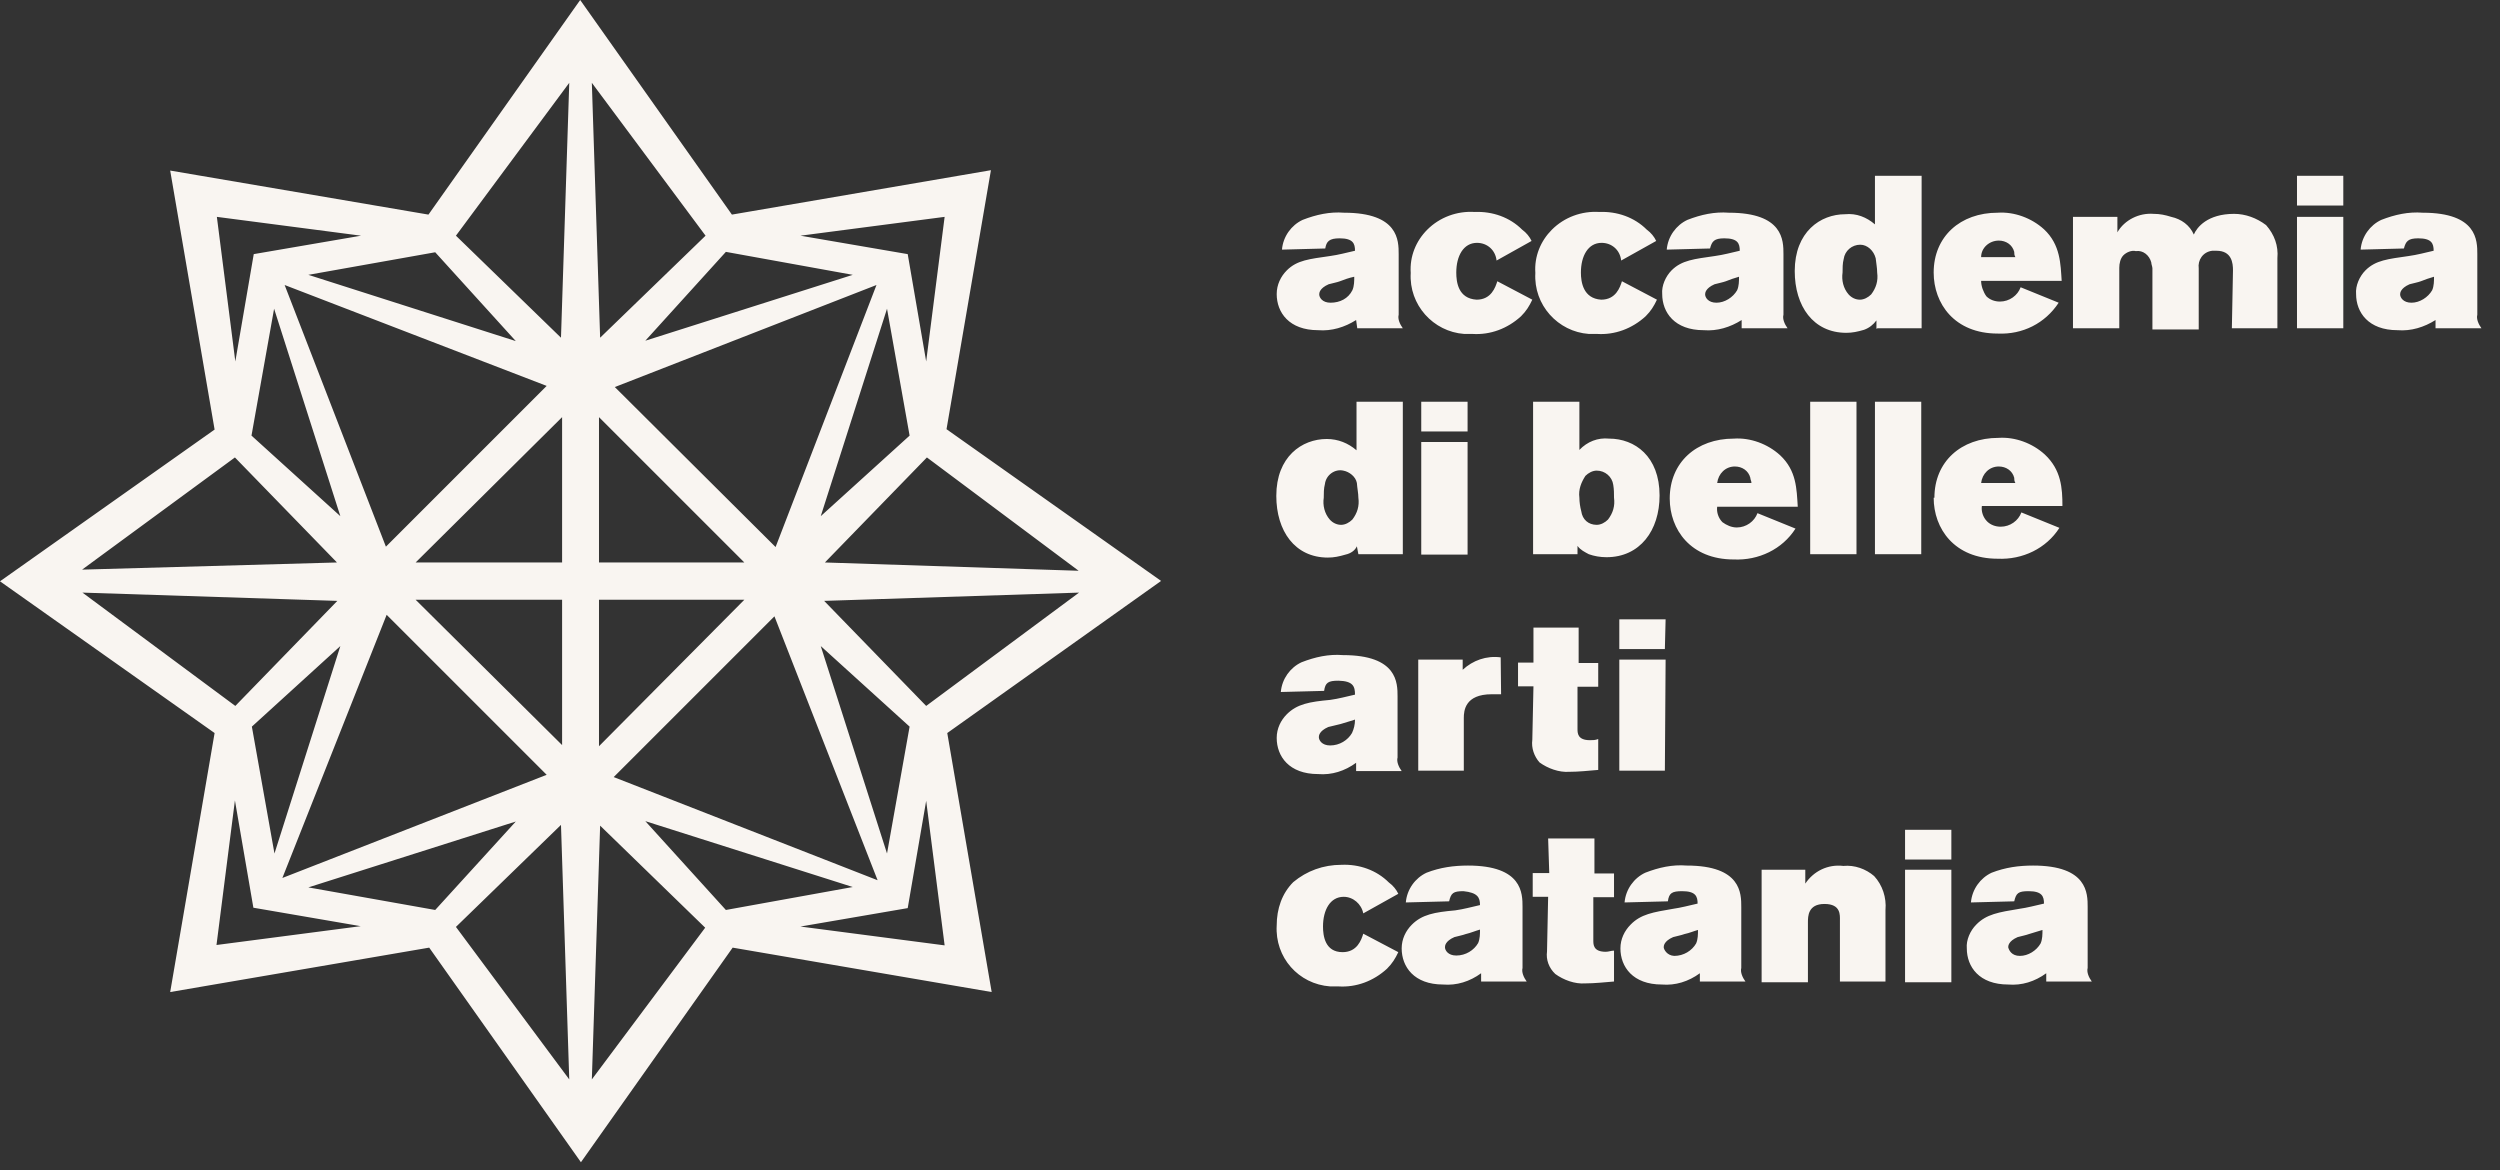 <svg width="94" height="44" viewBox="0 0 94 44" fill="none" xmlns="http://www.w3.org/2000/svg">
<rect x="0" y="0" width="94" height="44" fill="#333333" stroke="none"/>
<path d="M93.303 12.344C93.19 12.188 93.105 11.99 93.147 11.835V9.555C93.147 9.046 93.147 7.998 91.095 7.998C90.557 7.956 90.047 8.069 89.538 8.267C89.113 8.465 88.802 8.89 88.759 9.386L90.387 9.343C90.458 9.074 90.543 8.961 90.925 8.961C91.434 8.961 91.505 9.159 91.505 9.428C91.194 9.499 90.882 9.584 90.571 9.626C89.792 9.739 89.325 9.782 88.943 10.164C88.716 10.391 88.561 10.745 88.589 11.056C88.589 11.75 89.056 12.415 90.146 12.415C90.656 12.457 91.151 12.302 91.576 12.033V12.344H93.303ZM91.519 10.405C91.519 10.56 91.519 10.759 91.449 10.914C91.293 11.183 90.981 11.382 90.67 11.382C90.359 11.382 90.245 11.183 90.245 11.07C90.245 11.028 90.245 10.844 90.599 10.688C90.755 10.645 90.911 10.617 91.024 10.575C91.166 10.518 91.364 10.447 91.519 10.405ZM86.367 12.344H88.108V8.154H86.367V12.344ZM86.367 7.729H88.108V6.611H86.367V7.729ZM83.918 12.344H85.63V9.711C85.673 9.244 85.517 8.819 85.206 8.465C84.852 8.196 84.427 8.041 84.002 8.041C82.998 8.041 82.601 8.55 82.488 8.819C82.332 8.465 82.021 8.239 81.638 8.154C81.412 8.083 81.214 8.041 80.973 8.041C80.435 7.998 79.883 8.267 79.614 8.734V8.154H77.944V12.344H79.685V10.065C79.685 9.909 79.727 9.711 79.841 9.598C79.954 9.485 80.152 9.4 80.308 9.442C80.577 9.4 80.817 9.598 80.888 9.867C80.888 9.938 80.931 10.023 80.931 10.093V12.387H82.672V10.093C82.629 9.782 82.828 9.47 83.181 9.428C83.224 9.428 83.295 9.428 83.337 9.428C83.918 9.428 83.96 9.895 83.96 10.164L83.918 12.344ZM74.49 10.56H77.519C77.477 9.938 77.477 9.201 76.854 8.621C76.386 8.196 75.735 7.956 75.112 7.998C73.711 7.998 72.706 8.89 72.706 10.249C72.706 11.41 73.484 12.542 75.112 12.542C76.047 12.585 76.896 12.16 77.406 11.382L75.976 10.801C75.863 11.113 75.551 11.339 75.197 11.339C74.999 11.339 74.815 11.268 74.688 11.141C74.575 10.985 74.49 10.759 74.49 10.56ZM74.49 9.669C74.49 9.315 74.801 9.046 75.155 9.046C75.424 9.046 75.665 9.201 75.735 9.47C75.735 9.541 75.735 9.584 75.778 9.669H74.49ZM72.706 18.714C72.706 19.875 73.484 21.008 75.112 21.008C76.047 21.05 76.939 20.625 77.434 19.847L76.004 19.267C75.891 19.578 75.58 19.804 75.226 19.804C75.028 19.804 74.844 19.734 74.716 19.606C74.56 19.451 74.49 19.224 74.518 19.026H77.547C77.547 18.36 77.505 17.667 76.882 17.087C76.415 16.662 75.764 16.421 75.141 16.464C73.739 16.464 72.734 17.355 72.734 18.714H72.706ZM74.49 18.162C74.532 17.808 74.801 17.54 75.155 17.54C75.424 17.54 75.665 17.695 75.735 17.964C75.735 18.035 75.735 18.077 75.778 18.162H74.49ZM70.498 20.838H72.239V15.105H70.498V20.838ZM70.582 12.344H72.253V6.611H70.498V8.437C70.186 8.168 69.804 8.012 69.379 8.055C68.445 8.055 67.482 8.72 67.482 10.192C67.482 11.509 68.176 12.514 69.422 12.514C69.648 12.514 69.846 12.472 70.087 12.401C70.285 12.33 70.441 12.203 70.554 12.047V12.358H70.582V12.344ZM70.582 10.249C70.625 10.56 70.54 10.829 70.356 11.07C70.243 11.183 70.087 11.268 69.931 11.268C69.776 11.268 69.62 11.197 69.507 11.07C69.308 10.844 69.238 10.532 69.28 10.249C69.28 10.093 69.28 9.895 69.323 9.739C69.365 9.428 69.634 9.201 69.945 9.201C70.215 9.201 70.455 9.428 70.526 9.711C70.54 9.867 70.582 10.065 70.582 10.249ZM65.501 12.344H67.213C67.1 12.188 67.015 11.99 67.058 11.835V9.555C67.058 9.046 67.058 7.998 65.005 7.998C64.467 7.956 63.958 8.069 63.448 8.267C63.023 8.465 62.712 8.89 62.669 9.386L64.297 9.343C64.368 9.074 64.453 8.961 64.835 8.961C65.345 8.961 65.415 9.159 65.415 9.428C65.104 9.499 64.793 9.584 64.481 9.626C63.703 9.739 63.236 9.782 62.853 10.164C62.627 10.391 62.471 10.745 62.499 11.056C62.499 11.75 62.967 12.415 64.056 12.415C64.566 12.457 65.062 12.302 65.486 12.033V12.344H65.501ZM65.387 10.405C65.387 10.56 65.387 10.759 65.316 10.914C65.161 11.183 64.849 11.382 64.538 11.382C64.226 11.382 64.113 11.183 64.113 11.07C64.113 11.028 64.113 10.844 64.467 10.688C64.623 10.645 64.778 10.617 64.892 10.575C65.033 10.518 65.231 10.447 65.387 10.405ZM62.4 18.63C62.4 17.157 61.466 16.492 60.503 16.492C60.079 16.449 59.682 16.605 59.385 16.917V15.105H57.644V20.838H59.314V20.526C59.428 20.682 59.583 20.753 59.739 20.838C59.937 20.909 60.164 20.951 60.404 20.951C61.664 20.951 62.4 19.946 62.4 18.63ZM60.687 18.714C60.73 19.026 60.645 19.295 60.461 19.535C60.348 19.649 60.192 19.734 60.036 19.734C59.725 19.734 59.498 19.535 59.456 19.224C59.413 19.068 59.385 18.87 59.385 18.714C59.343 18.403 59.456 18.134 59.611 17.893C59.725 17.78 59.88 17.695 60.036 17.695C60.348 17.695 60.617 17.922 60.659 18.233C60.687 18.403 60.687 18.559 60.687 18.714ZM59.442 10.249C59.442 9.626 59.711 9.131 60.22 9.131C60.602 9.131 60.914 9.4 60.956 9.796L62.273 9.06C62.202 8.904 62.075 8.748 61.919 8.635C61.452 8.168 60.801 7.942 60.135 7.97C59.47 7.927 58.819 8.168 58.352 8.635C57.927 9.06 57.686 9.64 57.729 10.263C57.658 11.466 58.578 12.472 59.739 12.556C59.852 12.556 59.937 12.556 60.05 12.556C60.716 12.599 61.367 12.358 61.877 11.891C62.075 11.693 62.188 11.509 62.301 11.268L60.985 10.575C60.914 10.801 60.758 11.268 60.206 11.268C59.527 11.226 59.442 10.603 59.442 10.249ZM59.371 23.598H57.658V24.915H57.078V25.807H57.658L57.615 27.817C57.573 28.128 57.686 28.44 57.885 28.666C58.196 28.893 58.621 29.048 59.003 29.02C59.357 29.02 59.739 28.978 60.093 28.949V27.788C59.98 27.831 59.895 27.831 59.781 27.831C59.314 27.831 59.314 27.562 59.314 27.406V25.821H60.093V24.929H59.357V23.598H59.371ZM54.756 10.249C54.756 9.626 55.025 9.131 55.535 9.131C55.917 9.131 56.228 9.4 56.271 9.796L57.587 9.06C57.516 8.904 57.389 8.748 57.233 8.635C56.766 8.168 56.115 7.942 55.45 7.97C54.784 7.927 54.133 8.168 53.666 8.635C53.241 9.06 53.001 9.64 53.043 10.263C52.972 11.466 53.892 12.472 55.053 12.556C55.166 12.556 55.251 12.556 55.365 12.556C56.03 12.599 56.681 12.358 57.191 11.891C57.389 11.693 57.502 11.509 57.615 11.268L56.299 10.575C56.228 10.801 56.072 11.268 55.52 11.268C54.827 11.226 54.756 10.603 54.756 10.249ZM56.426 24.717C55.888 24.646 55.379 24.83 54.997 25.184V24.802H53.326V28.978H55.039V26.996C55.039 26.727 55.081 26.104 56.087 26.104C56.2 26.104 56.313 26.104 56.441 26.104L56.426 24.717ZM55.181 16.619H53.439V20.852H55.181V16.619ZM55.181 15.105H53.439V16.223H55.181V15.105ZM55.648 34.031C55.336 34.102 55.025 34.187 54.714 34.23C53.935 34.3 53.468 34.385 53.086 34.767C52.859 34.994 52.703 35.305 52.703 35.659C52.703 36.353 53.17 37.018 54.261 37.018C54.77 37.061 55.266 36.905 55.69 36.594V36.905H57.403C57.29 36.749 57.205 36.551 57.247 36.395V34.102C57.247 33.593 57.247 32.545 55.195 32.545C54.657 32.545 54.147 32.616 53.638 32.814C53.213 33.012 52.901 33.437 52.859 33.932L54.487 33.89C54.558 33.578 54.643 33.508 55.025 33.508C55.563 33.564 55.648 33.748 55.648 34.031ZM55.648 34.952C55.648 35.107 55.648 35.305 55.577 35.461C55.421 35.73 55.11 35.928 54.756 35.928C54.444 35.928 54.331 35.73 54.331 35.617C54.331 35.574 54.331 35.39 54.685 35.235C54.841 35.192 54.997 35.164 55.11 35.121C55.294 35.079 55.492 34.994 55.648 34.952ZM51.075 20.838H52.746V15.105H51.005V16.931C50.693 16.662 50.311 16.506 49.886 16.506C48.952 16.506 47.989 17.171 47.989 18.644C47.989 19.96 48.683 20.965 49.929 20.965C50.155 20.965 50.353 20.923 50.594 20.852C50.792 20.809 50.948 20.696 51.019 20.541L51.075 20.838ZM51.075 18.714C51.118 19.026 51.033 19.295 50.849 19.535C50.736 19.649 50.58 19.734 50.424 19.734C50.269 19.734 50.113 19.663 49.999 19.535C49.801 19.309 49.73 18.997 49.773 18.714C49.773 18.559 49.773 18.36 49.816 18.205C49.858 17.851 50.198 17.624 50.509 17.695C50.736 17.738 50.976 17.922 51.019 18.162C51.033 18.36 51.075 18.559 51.075 18.714ZM51.033 12.344H52.746C52.633 12.188 52.548 11.99 52.59 11.835V9.555C52.59 9.046 52.59 7.998 50.537 7.998C49.999 7.956 49.49 8.069 48.98 8.267C48.556 8.465 48.244 8.89 48.202 9.386L49.83 9.343C49.872 9.074 49.985 8.961 50.368 8.961C50.877 8.961 50.948 9.159 50.948 9.428C50.636 9.499 50.325 9.584 50.014 9.626C49.235 9.739 48.768 9.782 48.386 10.164C48.159 10.391 48.004 10.702 48.004 11.056C48.004 11.75 48.471 12.415 49.561 12.415C50.07 12.457 50.566 12.302 50.99 12.033L51.033 12.344ZM50.92 10.405C50.92 10.56 50.92 10.759 50.849 10.914C50.693 11.226 50.382 11.382 50.028 11.382C49.716 11.382 49.603 11.183 49.603 11.07C49.603 11.028 49.603 10.844 49.957 10.688C50.113 10.645 50.269 10.617 50.382 10.575C50.523 10.518 50.721 10.447 50.92 10.405ZM43.657 21.843L35.589 16.138L37.259 6.399L27.52 8.069L21.815 0L16.11 8.069L6.399 6.413L8.069 16.152L0 21.857L8.069 27.562L6.399 37.301L16.138 35.631L21.843 43.7L27.548 35.631L37.287 37.301L35.617 27.562L43.657 21.843ZM11.594 33.366L19.394 30.889L16.364 34.215L11.594 33.366ZM10.702 10.716L20.555 14.51L14.51 20.555L10.702 10.716ZM12.797 19.408L9.456 16.379L10.306 11.608L12.797 19.408ZM12.797 24.292L10.32 32.092L9.47 27.321L12.797 24.292ZM21.135 15.685V21.149H15.628L21.135 15.685ZM21.135 22.551V28.015L15.628 22.551H21.135ZM20.555 29.133L10.617 33.012L14.538 23.117L20.555 29.133ZM8.14 35.532L8.833 30.096L9.527 34.13L13.562 34.824L8.14 35.532ZM3.1 22.282L12.684 22.593L8.848 26.543L3.1 22.282ZM8.833 17.2L12.67 21.149L3.086 21.418L8.833 17.2ZM13.576 8.862L9.541 9.555L8.848 13.59L8.154 8.154L13.576 8.862ZM16.364 9.485L19.394 12.825L11.594 10.334L16.364 9.485ZM21.404 3.114L21.093 12.698L17.143 8.862L21.404 3.114ZM21.404 40.586L17.143 34.852L21.093 31.016L21.404 40.586ZM34.824 26.543L30.988 22.593L40.572 22.282L34.824 26.543ZM22.522 28.058V22.551H27.987L22.522 28.058ZM29.119 23.174L32.998 33.097L23.075 29.218L29.119 23.174ZM22.522 21.149V15.685L27.987 21.149H22.522ZM23.117 14.553L32.956 10.716L29.162 20.569L23.117 14.553ZM33.352 11.608L34.201 16.379L30.86 19.408L33.352 11.608ZM30.86 24.292L34.201 27.321L33.352 32.092L30.86 24.292ZM30.096 34.838L34.13 34.145L34.824 30.11L35.518 35.546L30.096 34.838ZM27.293 34.215L24.264 30.875L32.064 33.352L27.293 34.215ZM22.253 40.586L22.565 31.044L26.515 34.881L22.253 40.586ZM26.529 8.862L22.565 12.698L22.253 3.114L26.529 8.862ZM32.064 10.334L24.264 12.811L27.293 9.47L32.064 10.334ZM35.518 8.154L34.824 13.59L34.13 9.555L30.096 8.862L35.518 8.154ZM40.557 21.461L31.016 21.149L34.852 17.2L40.557 21.461ZM48.626 33.168C48.202 33.593 48.004 34.173 48.004 34.796C47.933 35.999 48.825 37.004 50.014 37.089C50.127 37.089 50.212 37.089 50.325 37.089C50.99 37.132 51.642 36.891 52.151 36.424C52.349 36.226 52.463 36.041 52.576 35.801L51.259 35.107C51.189 35.334 51.033 35.801 50.481 35.801C49.816 35.801 49.745 35.178 49.745 34.838C49.745 34.215 50.014 33.72 50.523 33.72C50.877 33.72 51.189 33.989 51.259 34.343L52.576 33.607C52.505 33.451 52.378 33.295 52.222 33.182C51.755 32.715 51.104 32.488 50.438 32.517C49.759 32.517 49.136 32.743 48.626 33.168ZM50.948 26.118C50.636 26.189 50.325 26.274 50.014 26.316C49.235 26.387 48.768 26.472 48.386 26.854C48.159 27.081 48.004 27.392 48.004 27.746C48.004 28.44 48.471 29.105 49.561 29.105C50.07 29.148 50.566 28.992 50.99 28.68V28.992H52.703C52.59 28.836 52.505 28.638 52.548 28.482V26.189C52.548 25.679 52.548 24.632 50.495 24.632C49.957 24.589 49.447 24.703 48.938 24.901C48.513 25.099 48.202 25.523 48.159 26.019L49.787 25.977C49.83 25.665 49.943 25.594 50.325 25.594C50.877 25.608 50.948 25.807 50.948 26.118ZM50.948 27.052C50.948 27.251 50.906 27.406 50.835 27.562C50.679 27.831 50.368 28.029 50.014 28.029C49.702 28.029 49.589 27.831 49.589 27.718C49.589 27.675 49.589 27.491 49.943 27.335C50.099 27.293 50.254 27.265 50.41 27.222C50.566 27.18 50.764 27.109 50.92 27.067L50.948 27.052ZM58.252 32.828H57.63V33.72H58.21L58.168 35.773C58.125 36.084 58.238 36.395 58.479 36.622C58.791 36.848 59.215 37.004 59.597 36.976C59.951 36.976 60.334 36.933 60.687 36.905V35.744C60.574 35.744 60.489 35.787 60.376 35.787C59.909 35.787 59.909 35.518 59.909 35.362V33.734H60.687V32.842H59.951V31.526H58.21L58.252 32.828ZM62.627 23.287H60.886V24.405H62.599L62.627 23.287ZM62.627 24.802H60.886V28.978H62.599L62.627 24.802ZM61.31 34.767C61.084 34.994 60.928 35.305 60.928 35.659C60.928 36.353 61.395 37.018 62.485 37.018C62.995 37.061 63.49 36.905 63.915 36.594V36.905H65.628C65.515 36.749 65.43 36.551 65.472 36.395V34.102C65.472 33.593 65.472 32.545 63.419 32.545C62.882 32.502 62.372 32.616 61.862 32.814C61.438 33.012 61.126 33.437 61.084 33.932L62.712 33.89C62.754 33.578 62.867 33.508 63.25 33.508C63.759 33.508 63.83 33.706 63.83 33.975C63.519 34.045 63.207 34.13 62.896 34.173C62.16 34.3 61.693 34.371 61.31 34.767ZM62.556 35.617C62.556 35.574 62.556 35.39 62.91 35.235C63.066 35.192 63.221 35.164 63.335 35.121C63.533 35.079 63.688 35.008 63.844 34.966C63.844 35.121 63.844 35.32 63.773 35.475C63.618 35.744 63.306 35.942 62.952 35.942C62.669 35.928 62.556 35.688 62.556 35.617ZM64.764 19.635C64.609 19.479 64.538 19.252 64.566 19.054H67.596C67.553 18.389 67.553 17.695 66.93 17.115C66.463 16.69 65.812 16.449 65.189 16.492C63.788 16.492 62.782 17.384 62.782 18.743C62.782 19.904 63.561 21.036 65.189 21.036C66.123 21.078 67.015 20.654 67.511 19.875L66.081 19.295C65.968 19.606 65.656 19.833 65.302 19.833C65.104 19.833 64.92 19.748 64.764 19.635ZM64.566 18.162C64.609 17.808 64.878 17.54 65.231 17.54C65.501 17.54 65.741 17.695 65.812 17.964C65.812 18.035 65.854 18.077 65.854 18.162H64.566ZM68.063 20.838H69.804V15.105H68.063V20.838ZM67.865 32.701H66.237V36.933H67.978V34.682C67.978 34.456 67.978 33.989 68.601 33.989C69.224 33.989 69.181 34.414 69.181 34.612V36.905H70.894V34.215C70.936 33.748 70.781 33.281 70.469 32.941C70.158 32.672 69.733 32.517 69.308 32.559C68.728 32.488 68.19 32.757 67.879 33.224V32.701H67.865ZM73.371 31.2H71.63V32.319H73.371C73.371 32.276 73.371 31.2 73.371 31.2ZM73.371 32.701H71.63V36.933H73.371V32.701ZM74.306 34.767C74.079 34.994 73.923 35.348 73.952 35.659C73.952 36.353 74.419 37.018 75.509 37.018C76.019 37.061 76.514 36.905 76.939 36.594V36.905H78.651C78.538 36.749 78.453 36.551 78.496 36.395V34.102C78.496 33.593 78.496 32.545 76.443 32.545C75.905 32.545 75.396 32.616 74.886 32.814C74.461 33.012 74.15 33.437 74.107 33.932L75.735 33.89C75.806 33.578 75.891 33.508 76.273 33.508C76.783 33.508 76.854 33.706 76.854 33.975C76.542 34.045 76.231 34.13 75.919 34.173C75.155 34.3 74.688 34.371 74.306 34.767ZM75.509 35.617C75.509 35.574 75.509 35.39 75.863 35.235C76.019 35.192 76.174 35.164 76.287 35.121C76.443 35.079 76.641 35.008 76.797 34.966C76.797 35.121 76.797 35.32 76.726 35.475C76.571 35.744 76.259 35.942 75.948 35.942C75.636 35.942 75.537 35.73 75.509 35.617Z" fill="#F9F5F1"/>
</svg>
